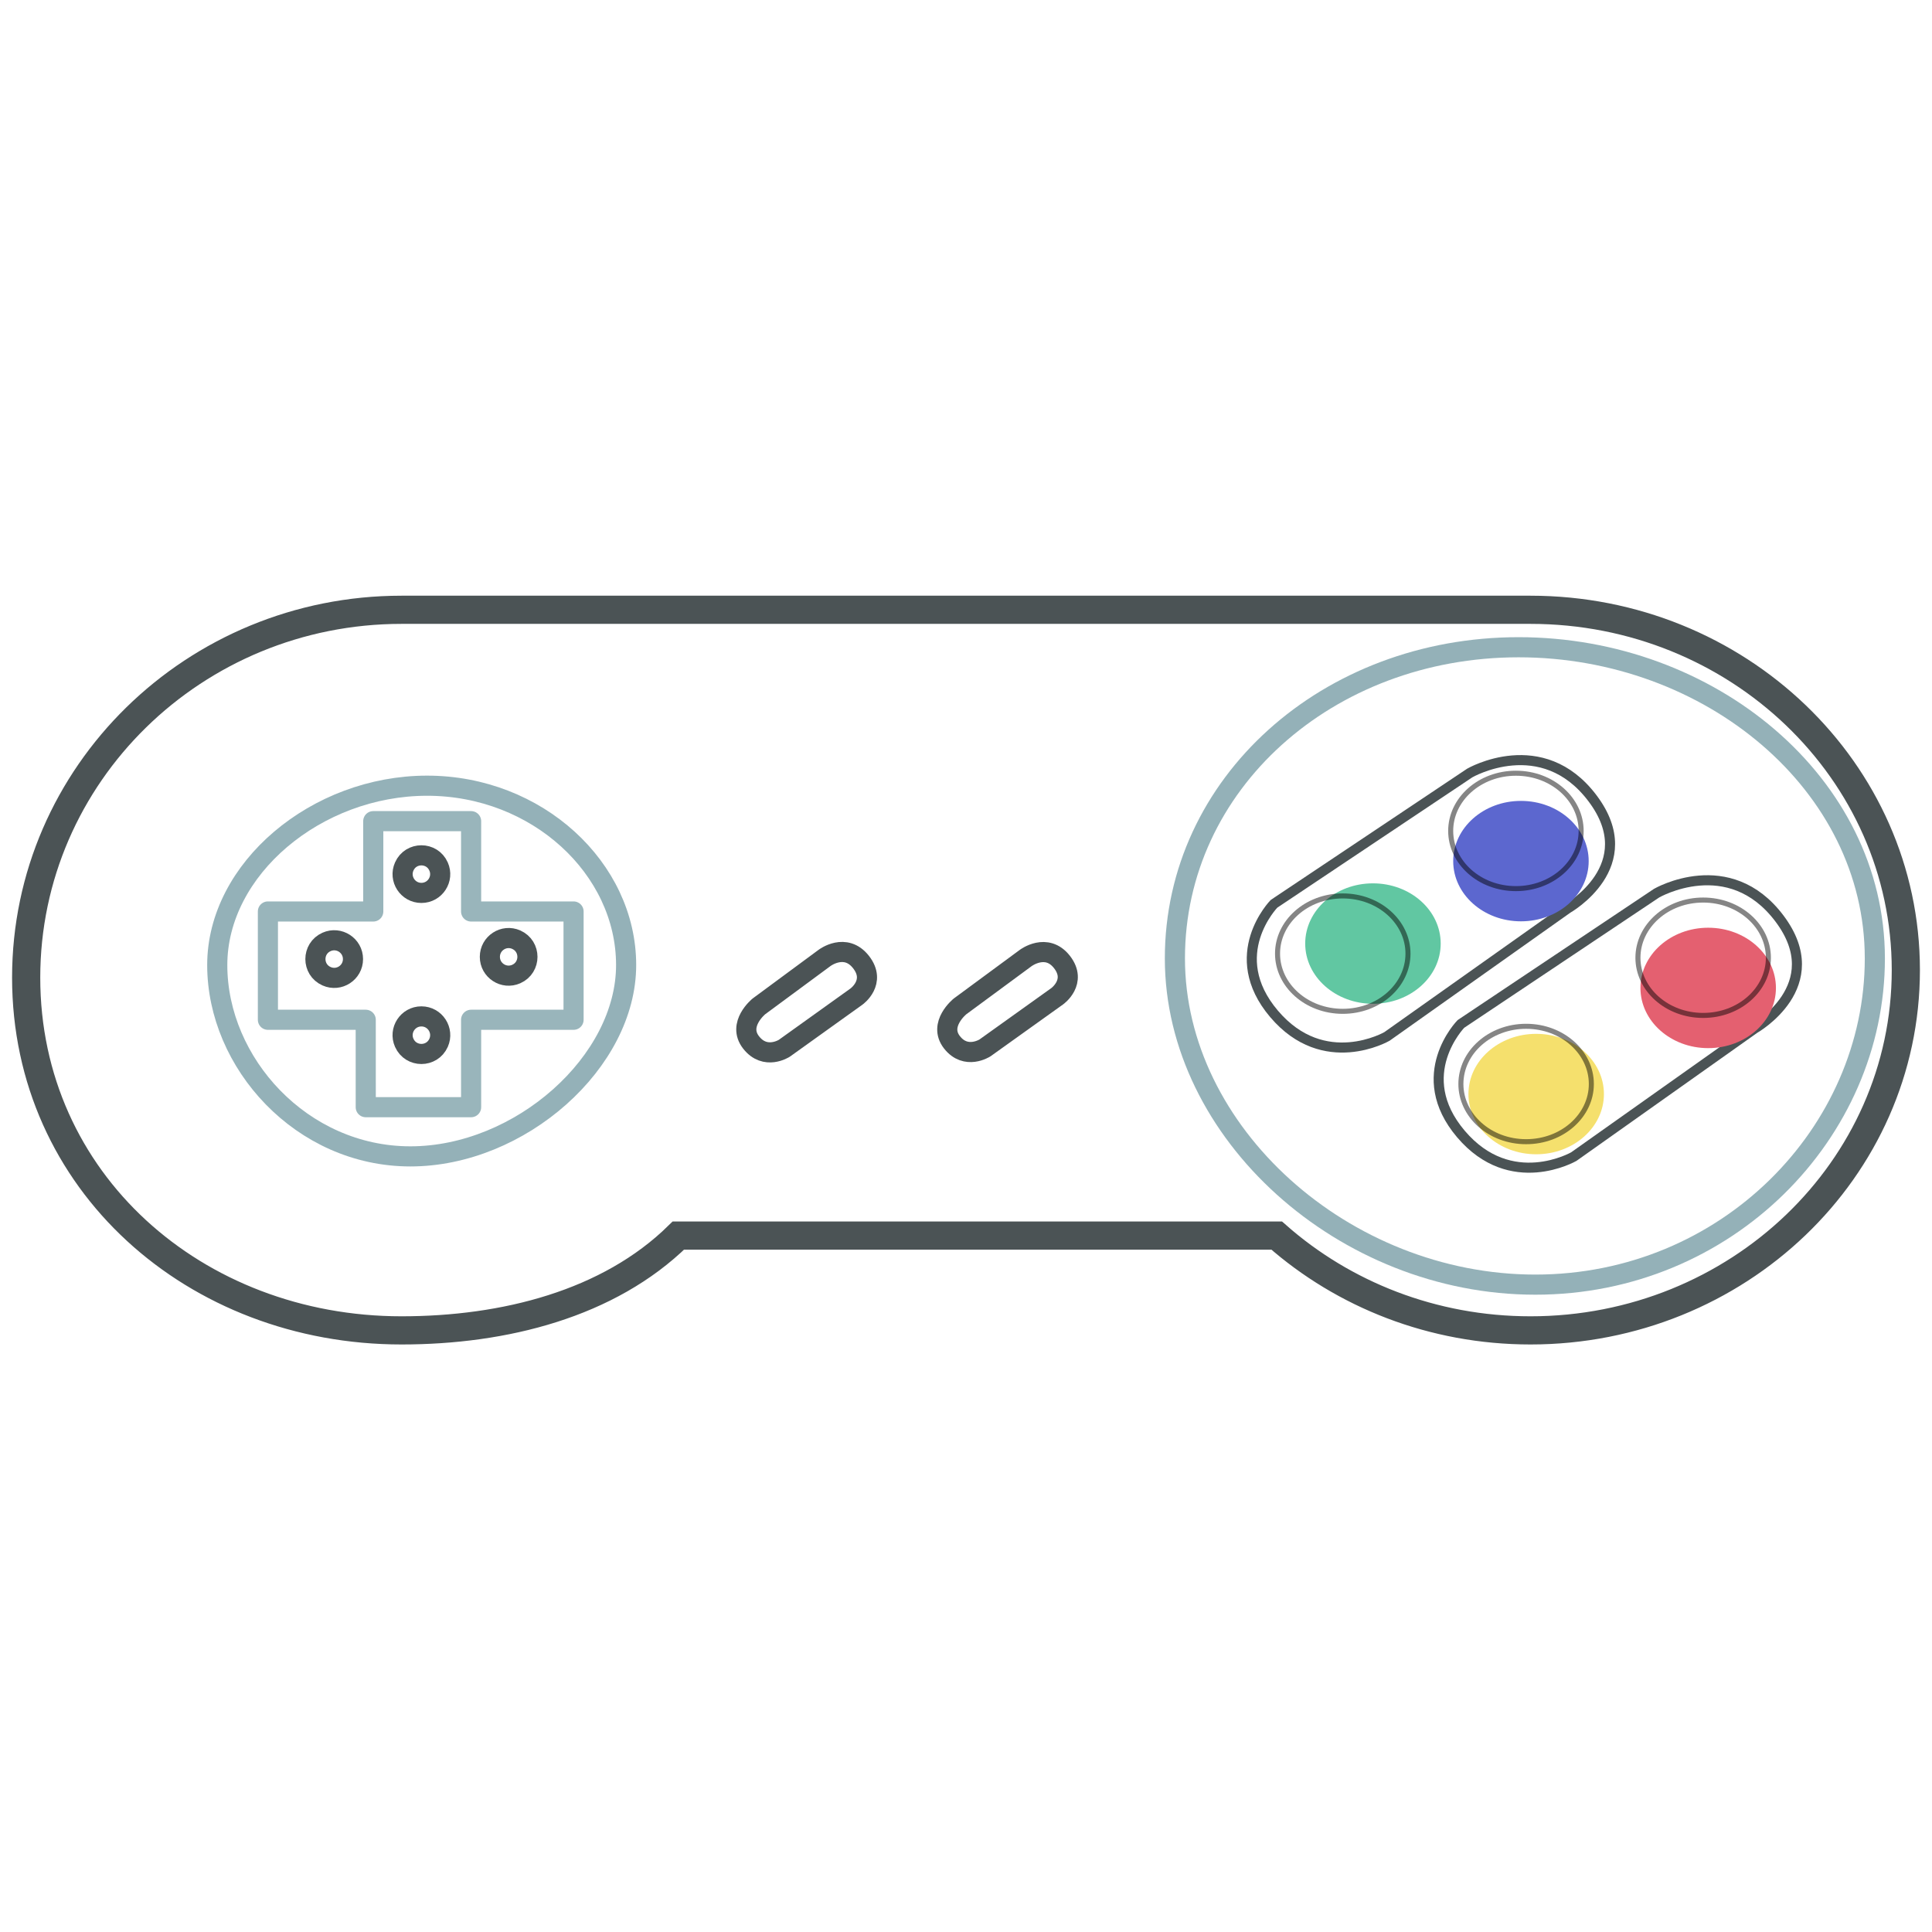 <svg width="96" height="96" viewBox="0 0 96 96" fill="none" xmlns="http://www.w3.org/2000/svg">
<path d="M1.3 48.577C1.3 58.724 9.705 66.106 19.951 66.106C25.058 66.106 30.248 64.792 33.706 61.396L63.44 61.396C66.762 64.323 71.191 66.106 76.049 66.106C86.321 66.106 94.7 58.119 94.7 48.203C94.7 38.288 86.321 30.3 76.049 30.3L19.951 30.3C9.664 30.3 1.3 38.469 1.3 48.577Z" fill="white" stroke="#4B5355" stroke-width="1.4"/>
<path d="M37.709 50.007L40.971 47.599C40.971 47.599 42.008 46.811 42.785 47.806C43.562 48.801 42.559 49.518 42.559 49.518L38.972 52.088C38.972 52.088 38.026 52.702 37.321 51.798C36.615 50.895 37.709 50.007 37.709 50.007Z" stroke="#4B5355" stroke-linecap="round" stroke-linejoin="round"/>
<path d="M47.701 50.009L50.965 47.604C50.965 47.604 52.004 46.819 52.77 47.803C53.536 48.788 52.532 49.503 52.532 49.503L48.943 52.07C48.943 52.07 47.997 52.683 47.301 51.789C46.605 50.895 47.701 50.009 47.701 50.009Z" stroke="#4B5355" stroke-linecap="round" stroke-linejoin="round"/>
<g filter="url(#filter0_d)">
<path d="M31.112 47.953C31.112 50.338 29.824 52.713 27.807 54.506C25.793 56.297 23.103 57.46 20.393 57.46C14.984 57.46 10.795 52.819 10.795 47.953C10.795 43.174 15.72 39.041 21.222 39.041C26.689 39.041 31.112 43.144 31.112 47.953Z" stroke="#2A6572" stroke-opacity="0.5"/>
</g>
<path d="M93.16 47.623C93.16 56.298 85.79 63.833 76.289 63.833C66.788 63.833 58.38 56.298 58.38 47.623C58.38 38.948 65.959 32.161 75.46 32.161C84.961 32.161 93.16 38.948 93.16 47.623Z" stroke="#2A6572" stroke-opacity="0.5"/>
<path d="M72.592 50.879L82.316 44.38C82.316 44.38 85.908 42.298 88.422 45.643C90.937 48.989 87.178 51.112 87.178 51.112L78.203 57.47C78.203 57.47 75.078 59.278 72.592 56.348C70.106 53.417 72.592 50.879 72.592 50.879Z" fill="white" stroke="#4B5355" stroke-width="0.5" stroke-linecap="round" stroke-linejoin="round"/>
<g filter="url(#filter1_iiii)">
<path d="M79.198 53.863C79.198 55.515 77.691 56.855 75.832 56.855C73.973 56.855 72.466 55.515 72.466 53.863C72.466 52.211 73.973 50.871 75.832 50.871C77.691 50.871 79.198 52.211 79.198 53.863Z" fill="#F5E06D"/>
</g>
<path d="M79.073 53.863C79.073 55.433 77.636 56.73 75.832 56.73C74.028 56.73 72.591 55.433 72.591 53.863C72.591 52.293 74.028 50.996 75.832 50.996C77.636 50.996 79.073 52.293 79.073 53.863Z" stroke="black" stroke-opacity="0.48" stroke-width="0.25"/>
<g filter="url(#filter2_iii)">
<path d="M87.995 47.59C87.995 49.242 86.488 50.581 84.629 50.581C82.77 50.581 81.263 49.242 81.263 47.59C81.263 45.937 82.77 44.598 84.629 44.598C86.488 44.598 87.995 45.937 87.995 47.59Z" fill="#E46070"/>
</g>
<path d="M87.87 47.59C87.87 49.159 86.433 50.456 84.629 50.456C82.825 50.456 81.388 49.159 81.388 47.59C81.388 46.02 82.825 44.723 84.629 44.723C86.433 44.723 87.87 46.02 87.87 47.59Z" stroke="black" stroke-opacity="0.48" stroke-width="0.25"/>
<path d="M63.306 44.909L73.031 38.41C73.031 38.41 76.622 36.328 79.136 39.674C81.651 43.019 77.892 45.142 77.892 45.142L68.917 51.5C68.917 51.5 65.793 53.309 63.306 50.378C60.82 47.448 63.306 44.909 63.306 44.909Z" fill="white" stroke="#4B5355" stroke-width="0.5" stroke-linecap="round" stroke-linejoin="round"/>
<g filter="url(#filter3_iiiii)">
<path d="M70.087 47.385C70.087 49.037 68.58 50.377 66.721 50.377C64.862 50.377 63.355 49.037 63.355 47.385C63.355 45.733 64.862 44.393 66.721 44.393C68.58 44.393 70.087 45.733 70.087 47.385Z" fill="#61C7A2"/>
</g>
<path d="M69.962 47.385C69.962 48.955 68.525 50.252 66.721 50.252C64.916 50.252 63.48 48.955 63.48 47.385C63.48 45.815 64.916 44.518 66.721 44.518C68.525 44.518 69.962 45.815 69.962 47.385Z" stroke="black" stroke-opacity="0.48" stroke-width="0.25"/>
<g filter="url(#filter4_iii)">
<path d="M78.691 41.288C78.691 42.941 77.184 44.28 75.325 44.28C73.466 44.28 71.959 42.941 71.959 41.288C71.959 39.636 73.466 38.296 75.325 38.296C77.184 38.296 78.691 39.636 78.691 41.288Z" fill="#5C67CF"/>
</g>
<path d="M78.566 41.288C78.566 42.858 77.129 44.155 75.325 44.155C73.52 44.155 72.084 42.858 72.084 41.288C72.084 39.718 73.52 38.421 75.325 38.421C77.129 38.421 78.566 39.718 78.566 41.288Z" stroke="black" stroke-opacity="0.48" stroke-width="0.25"/>
<path d="M23.409 40.803H18.547V45.291H13.312L13.312 50.672H18.173L18.174 55.015H23.409V50.672H28.5V45.291H23.409L23.409 40.803Z" fill="white"/>
<path d="M23.409 40.803H18.547V45.291H13.312L13.312 50.672H18.173L18.174 55.015H23.409V50.672H28.5V45.291H23.409L23.409 40.803Z" fill="url(#paint0_radial)" fill-opacity="0.5"/>
<path d="M23.409 40.803H18.547V45.291H13.312L13.312 50.672H18.173L18.174 55.015H23.409V50.672H28.5V45.291H23.409L23.409 40.803Z" stroke="#2A6572" stroke-opacity="0.48" stroke-linecap="round" stroke-linejoin="round"/>
<path d="M20.086 43.056C20.414 42.316 21.464 42.316 21.792 43.056V43.056C22.067 43.673 21.615 44.368 20.939 44.368V44.368C20.264 44.368 19.812 43.673 20.086 43.056V43.056Z" stroke="#4B5355" stroke-linecap="round" stroke-linejoin="round"/>
<path d="M21.793 51.816C21.464 52.556 20.415 52.556 20.086 51.816V51.816C19.812 51.199 20.264 50.504 20.939 50.504V50.504C21.615 50.504 22.067 51.199 21.793 51.816V51.816Z" stroke="#4B5355" stroke-linecap="round" stroke-linejoin="round"/>
<path d="M25.653 46.692C26.393 47.021 26.393 48.07 25.653 48.399V48.399C25.036 48.673 24.341 48.221 24.341 47.545V47.545C24.341 46.87 25.036 46.418 25.653 46.692V46.692Z" stroke="#4B5355" stroke-linecap="round" stroke-linejoin="round"/>
<path d="M16.227 48.509C15.488 48.181 15.488 47.132 16.227 46.803V46.803C16.845 46.529 17.54 46.981 17.54 47.656V47.656C17.54 48.332 16.845 48.784 16.227 48.509V48.509Z" stroke="#4B5355" stroke-linecap="round" stroke-linejoin="round"/>
<defs>
<filter id="filter0_d" x="9.295" y="37.541" width="23.317" height="21.419" filterUnits="userSpaceOnUse" color-interpolation-filters="sRGB">
<feFlood flood-opacity="0" result="BackgroundImageFix"/>
<feColorMatrix in="SourceAlpha" type="matrix" values="0 0 0 0 0 0 0 0 0 0 0 0 0 0 0 0 0 0 127 0"/>
<feOffset/>
<feGaussianBlur stdDeviation="0.5"/>
<feColorMatrix type="matrix" values="0 0 0 0 0 0 0 0 0 0 0 0 0 0 0 0 0 0 0.16 0"/>
<feBlend mode="normal" in2="BackgroundImageFix" result="effect1_dropShadow"/>
<feBlend mode="normal" in="SourceGraphic" in2="effect1_dropShadow" result="shape"/>
</filter>
<filter id="filter1_iiii" x="71.716" y="50.371" width="8.482" height="7.484" filterUnits="userSpaceOnUse" color-interpolation-filters="sRGB">
<feFlood flood-opacity="0" result="BackgroundImageFix"/>
<feBlend mode="normal" in="SourceGraphic" in2="BackgroundImageFix" result="shape"/>
<feColorMatrix in="SourceAlpha" type="matrix" values="0 0 0 0 0 0 0 0 0 0 0 0 0 0 0 0 0 0 127 0" result="hardAlpha"/>
<feOffset dx="0.25" dy="-1"/>
<feGaussianBlur stdDeviation="0.25"/>
<feComposite in2="hardAlpha" operator="arithmetic" k2="-1" k3="1"/>
<feColorMatrix type="matrix" values="0 0 0 0 0 0 0 0 0 0 0 0 0 0 0 0 0 0 0.25 0"/>
<feBlend mode="normal" in2="shape" result="effect1_innerShadow"/>
<feColorMatrix in="SourceAlpha" type="matrix" values="0 0 0 0 0 0 0 0 0 0 0 0 0 0 0 0 0 0 127 0" result="hardAlpha"/>
<feOffset dx="0.25" dy="-0.5"/>
<feGaussianBlur stdDeviation="0.125"/>
<feComposite in2="hardAlpha" operator="arithmetic" k2="-1" k3="1"/>
<feColorMatrix type="matrix" values="0 0 0 0 0 0 0 0 0 0 0 0 0 0 0 0 0 0 0.3 0"/>
<feBlend mode="normal" in2="effect1_innerShadow" result="effect2_innerShadow"/>
<feColorMatrix in="SourceAlpha" type="matrix" values="0 0 0 0 0 0 0 0 0 0 0 0 0 0 0 0 0 0 127 0" result="hardAlpha"/>
<feOffset dx="-1" dy="1"/>
<feGaussianBlur stdDeviation="0.375"/>
<feComposite in2="hardAlpha" operator="arithmetic" k2="-1" k3="1"/>
<feColorMatrix type="matrix" values="0 0 0 0 1 0 0 0 0 1 0 0 0 0 1 0 0 0 0.25 0"/>
<feBlend mode="normal" in2="effect2_innerShadow" result="effect3_innerShadow"/>
<feColorMatrix in="SourceAlpha" type="matrix" values="0 0 0 0 0 0 0 0 0 0 0 0 0 0 0 0 0 0 127 0" result="hardAlpha"/>
<feOffset dx="1" dy="1"/>
<feGaussianBlur stdDeviation="0.5"/>
<feComposite in2="hardAlpha" operator="arithmetic" k2="-1" k3="1"/>
<feColorMatrix type="matrix" values="0 0 0 0 1 0 0 0 0 1 0 0 0 0 1 0 0 0 0.25 0"/>
<feBlend mode="normal" in2="effect3_innerShadow" result="effect4_innerShadow"/>
</filter>
<filter id="filter2_iii" x="80.513" y="44.348" width="8.482" height="7.234" filterUnits="userSpaceOnUse" color-interpolation-filters="sRGB">
<feFlood flood-opacity="0" result="BackgroundImageFix"/>
<feBlend mode="normal" in="SourceGraphic" in2="BackgroundImageFix" result="shape"/>
<feColorMatrix in="SourceAlpha" type="matrix" values="0 0 0 0 0 0 0 0 0 0 0 0 0 0 0 0 0 0 127 0" result="hardAlpha"/>
<feOffset dx="0.25" dy="-0.5"/>
<feGaussianBlur stdDeviation="0.125"/>
<feComposite in2="hardAlpha" operator="arithmetic" k2="-1" k3="1"/>
<feColorMatrix type="matrix" values="0 0 0 0 0 0 0 0 0 0 0 0 0 0 0 0 0 0 0.3 0"/>
<feBlend mode="normal" in2="shape" result="effect1_innerShadow"/>
<feColorMatrix in="SourceAlpha" type="matrix" values="0 0 0 0 0 0 0 0 0 0 0 0 0 0 0 0 0 0 127 0" result="hardAlpha"/>
<feOffset dx="-1" dy="1"/>
<feGaussianBlur stdDeviation="0.375"/>
<feComposite in2="hardAlpha" operator="arithmetic" k2="-1" k3="1"/>
<feColorMatrix type="matrix" values="0 0 0 0 1 0 0 0 0 1 0 0 0 0 1 0 0 0 0.25 0"/>
<feBlend mode="normal" in2="effect1_innerShadow" result="effect2_innerShadow"/>
<feColorMatrix in="SourceAlpha" type="matrix" values="0 0 0 0 0 0 0 0 0 0 0 0 0 0 0 0 0 0 127 0" result="hardAlpha"/>
<feOffset dx="1" dy="1"/>
<feGaussianBlur stdDeviation="0.5"/>
<feComposite in2="hardAlpha" operator="arithmetic" k2="-1" k3="1"/>
<feColorMatrix type="matrix" values="0 0 0 0 1 0 0 0 0 1 0 0 0 0 1 0 0 0 0.25 0"/>
<feBlend mode="normal" in2="effect2_innerShadow" result="effect3_innerShadow"/>
</filter>
<filter id="filter3_iiiii" x="62.605" y="43.893" width="8.482" height="7.484" filterUnits="userSpaceOnUse" color-interpolation-filters="sRGB">
<feFlood flood-opacity="0" result="BackgroundImageFix"/>
<feBlend mode="normal" in="SourceGraphic" in2="BackgroundImageFix" result="shape"/>
<feColorMatrix in="SourceAlpha" type="matrix" values="0 0 0 0 0 0 0 0 0 0 0 0 0 0 0 0 0 0 127 0" result="hardAlpha"/>
<feOffset dx="1" dy="-1"/>
<feGaussianBlur stdDeviation="0.125"/>
<feComposite in2="hardAlpha" operator="arithmetic" k2="-1" k3="1"/>
<feColorMatrix type="matrix" values="0 0 0 0 0.259 0 0 0 0 0.616 0 0 0 0 0.486 0 0 0 0.5 0"/>
<feBlend mode="normal" in2="shape" result="effect1_innerShadow"/>
<feColorMatrix in="SourceAlpha" type="matrix" values="0 0 0 0 0 0 0 0 0 0 0 0 0 0 0 0 0 0 127 0" result="hardAlpha"/>
<feOffset dx="0.25" dy="-1"/>
<feGaussianBlur stdDeviation="0.25"/>
<feComposite in2="hardAlpha" operator="arithmetic" k2="-1" k3="1"/>
<feColorMatrix type="matrix" values="0 0 0 0 0 0 0 0 0 0 0 0 0 0 0 0 0 0 0.25 0"/>
<feBlend mode="normal" in2="effect1_innerShadow" result="effect2_innerShadow"/>
<feColorMatrix in="SourceAlpha" type="matrix" values="0 0 0 0 0 0 0 0 0 0 0 0 0 0 0 0 0 0 127 0" result="hardAlpha"/>
<feOffset dx="0.25" dy="-0.5"/>
<feGaussianBlur stdDeviation="0.125"/>
<feComposite in2="hardAlpha" operator="arithmetic" k2="-1" k3="1"/>
<feColorMatrix type="matrix" values="0 0 0 0 0 0 0 0 0 0 0 0 0 0 0 0 0 0 0.3 0"/>
<feBlend mode="normal" in2="effect2_innerShadow" result="effect3_innerShadow"/>
<feColorMatrix in="SourceAlpha" type="matrix" values="0 0 0 0 0 0 0 0 0 0 0 0 0 0 0 0 0 0 127 0" result="hardAlpha"/>
<feOffset dx="-1" dy="1"/>
<feGaussianBlur stdDeviation="0.375"/>
<feComposite in2="hardAlpha" operator="arithmetic" k2="-1" k3="1"/>
<feColorMatrix type="matrix" values="0 0 0 0 1 0 0 0 0 1 0 0 0 0 1 0 0 0 0.25 0"/>
<feBlend mode="normal" in2="effect3_innerShadow" result="effect4_innerShadow"/>
<feColorMatrix in="SourceAlpha" type="matrix" values="0 0 0 0 0 0 0 0 0 0 0 0 0 0 0 0 0 0 127 0" result="hardAlpha"/>
<feOffset dx="1" dy="1"/>
<feGaussianBlur stdDeviation="0.5"/>
<feComposite in2="hardAlpha" operator="arithmetic" k2="-1" k3="1"/>
<feColorMatrix type="matrix" values="0 0 0 0 1 0 0 0 0 1 0 0 0 0 1 0 0 0 0.25 0"/>
<feBlend mode="normal" in2="effect4_innerShadow" result="effect5_innerShadow"/>
</filter>
<filter id="filter4_iii" x="71.209" y="38.046" width="8.482" height="7.234" filterUnits="userSpaceOnUse" color-interpolation-filters="sRGB">
<feFlood flood-opacity="0" result="BackgroundImageFix"/>
<feBlend mode="normal" in="SourceGraphic" in2="BackgroundImageFix" result="shape"/>
<feColorMatrix in="SourceAlpha" type="matrix" values="0 0 0 0 0 0 0 0 0 0 0 0 0 0 0 0 0 0 127 0" result="hardAlpha"/>
<feOffset dx="0.25" dy="-0.5"/>
<feGaussianBlur stdDeviation="0.125"/>
<feComposite in2="hardAlpha" operator="arithmetic" k2="-1" k3="1"/>
<feColorMatrix type="matrix" values="0 0 0 0 0 0 0 0 0 0 0 0 0 0 0 0 0 0 0.3 0"/>
<feBlend mode="normal" in2="shape" result="effect1_innerShadow"/>
<feColorMatrix in="SourceAlpha" type="matrix" values="0 0 0 0 0 0 0 0 0 0 0 0 0 0 0 0 0 0 127 0" result="hardAlpha"/>
<feOffset dx="-1" dy="1"/>
<feGaussianBlur stdDeviation="0.375"/>
<feComposite in2="hardAlpha" operator="arithmetic" k2="-1" k3="1"/>
<feColorMatrix type="matrix" values="0 0 0 0 1 0 0 0 0 1 0 0 0 0 1 0 0 0 0.25 0"/>
<feBlend mode="normal" in2="effect1_innerShadow" result="effect2_innerShadow"/>
<feColorMatrix in="SourceAlpha" type="matrix" values="0 0 0 0 0 0 0 0 0 0 0 0 0 0 0 0 0 0 127 0" result="hardAlpha"/>
<feOffset dx="1" dy="1"/>
<feGaussianBlur stdDeviation="0.5"/>
<feComposite in2="hardAlpha" operator="arithmetic" k2="-1" k3="1"/>
<feColorMatrix type="matrix" values="0 0 0 0 1 0 0 0 0 1 0 0 0 0 1 0 0 0 0.25 0"/>
<feBlend mode="normal" in2="effect2_innerShadow" result="effect3_innerShadow"/>
</filter>
<radialGradient id="paint0_radial" cx="0" cy="0" r="1" gradientUnits="userSpaceOnUse" gradientTransform="translate(20.906 47.909) rotate(89.588) scale(4.668 4.989)">
<stop stop-color="white" stop-opacity="0.81"/>
<stop offset="1" stop-color="white" stop-opacity="0"/>
</radialGradient>
</defs>
</svg>
